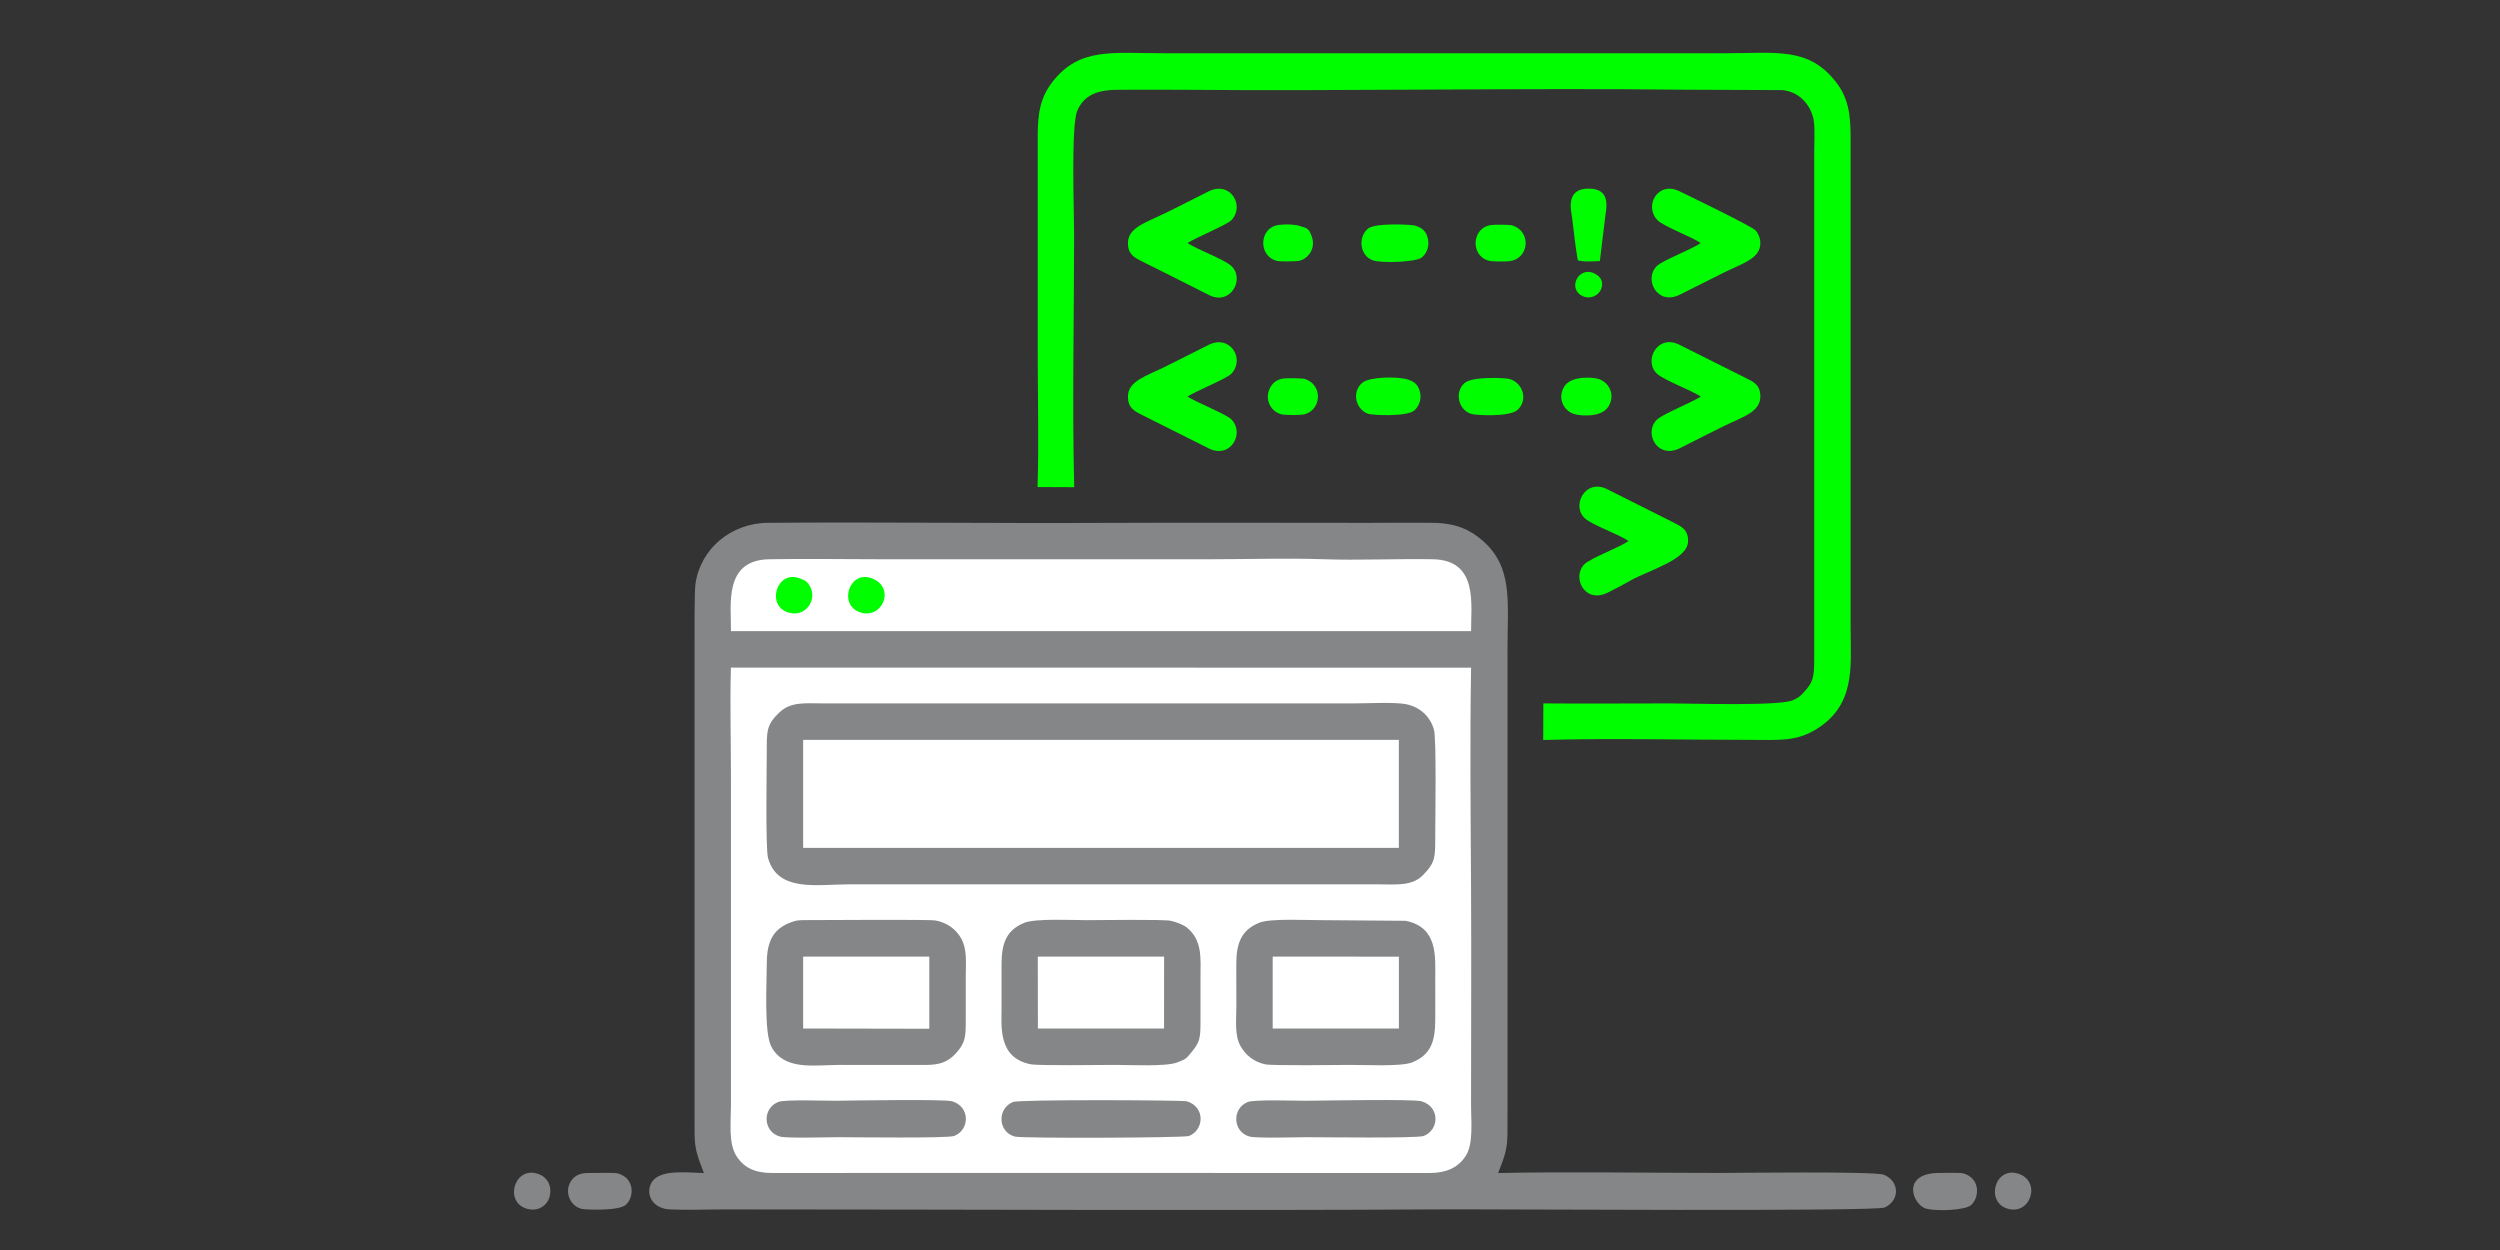 <?xml version="1.0" encoding="UTF-8"?>
<!DOCTYPE svg PUBLIC "-//W3C//DTD SVG 1.1//EN" "http://www.w3.org/Graphics/SVG/1.1/DTD/svg11.dtd">
<!-- Creator: CorelDRAW 2020 (64-Bit) -->
<svg xmlns="http://www.w3.org/2000/svg" xml:space="preserve" width="500px" height="250px" version="1.1" style="shape-rendering:geometricPrecision; text-rendering:geometricPrecision; image-rendering:optimizeQuality; fill-rule:evenodd; clip-rule:evenodd"
viewBox="0 0 50000 25000"
 xmlns:xlink="http://www.w3.org/1999/xlink"
 xmlns:xodm="http://www.corel.com/coreldraw/odm/2003">
 <rect x="0" y="0" width="50000" height="25000" fill="#333333" stroke="none"/>
 <defs>
  <style type="text/css">
   <![CDATA[
    .fil2 {fill:#00FD00}
    .fil0 {fill:#848688}
    .fil1 {fill:white}
   ]]>
  </style>
 </defs>
 <g id="Layer_x0020_1">
  <path class="fil0" d="M29962 23461c1369,-31 3026,-2 4429,-2 314,0 3110,-36 3284,35 318,130 328,512 19,656 -183,85 -7917,31 -8811,37 -4770,29 -9598,1 -14380,1 -357,0 -756,17 -1107,0 -422,-21 -509,-418 -308,-606 204,-190 677,-128 990,-121 -203,-527 -187,-531 -187,-1150l0 -3995c0,-1777 0,-3552 0,-5328 0,-244 -5,-1155 19,-1315 104,-704 714,-1211 1451,-1217 2206,-17 4444,12 6659,2 1778,-8 3551,-1 5328,-1 442,0 890,-7 1332,0 437,7 727,139 975,358 608,534 495,1214 495,2173l0 9323c0,595 18,641 -188,1150l0 0z"/>
  <path class="fil1" d="M14618 13352l14804 1c-25,1445 -9,2927 -1,4376 8,1459 0,2920 0,4379 0,303 48,748 -94,989 -158,267 -419,363 -737,363l-6570 -1c-1458,0 -2922,1 -4379,0 -730,0 -1460,0 -2190,1 -317,0 -563,-81 -728,-349 -157,-255 -104,-682 -104,-1003l0 -6569c0,-720 -21,-1471 -1,-2187l0 0z"/>
  <path class="fil0" d="M28112 14082c285,53 494,248 567,513 52,184 26,1776 26,2095 0,455 8,555 -249,816 -217,220 -542,181 -882,181l-10610 0c-621,0 -1411,161 -1603,-526 -53,-190 -26,-1773 -26,-2096 0,-442 -10,-566 250,-814 234,-224 527,-183 882,-183 354,0 708,1 1061,0l9549 0c263,0 805,-29 1035,14l0 0z"/>
  <path class="fil2" d="M30864 14800l3 -732c842,7 1687,0 2531,0 433,0 2198,58 2462,-65 91,-43 123,-61 187,-127 222,-230 238,-326 237,-707l0 -10114c0,-184 16,-453 -7,-627 -33,-250 -194,-460 -384,-556 -71,-36 -154,-59 -243,-70l-1891 -7c-3366,-39 -6746,30 -10113,1 -421,-4 -843,0 -1265,0 -352,-1 -683,59 -836,420 -126,297 -63,2006 -63,2465 0,1674 -39,3394 2,5063l-733 -3c28,-917 2,-1879 3,-2803l0 -4199c-1,-472 52,-792 297,-1104 542,-692 1193,-570 2233,-570 3733,0 7466,0 11197,0 1050,0 1686,-129 2234,570 244,312 297,631 297,1104l0 9798c0,790 117,1582 -729,2073 -382,222 -746,188 -1215,188 -1358,0 -2885,-36 -4204,2z"/>
  <polygon class="fil1" points="27977,14930 27977,16958 16063,16958 16063,14798 27978,14798 "/>
  <path class="fil1" d="M29422 12623l-14803 0c7,-526 -151,-1421 764,-1438 732,-13 1478,0 2213,0 2212,0 4424,0 6637,0 725,0 1496,-25 2212,-1 728,26 1481,-12 2213,1 919,17 757,919 764,1438z"/>
  <path class="fil0" d="M18711 18410c220,38 406,169 512,358 125,226 92,488 92,767 0,286 0,572 0,858 0,332 -2,458 -192,667 -159,174 -310,240 -624,239l-1716 -1c-509,4 -1103,114 -1356,-365 -148,-280 -92,-1258 -92,-1624 -1,-406 78,-696 445,-848 150,-62 207,-59 371,-59 332,1 2421,-17 2560,8l0 0z"/>
  <path class="fil0" d="M23418 18416c107,22 255,84 313,130 324,257 279,621 279,1011 -1,286 -1,572 0,858 1,368 -13,430 -203,657 -95,113 -92,108 -258,175 -222,90 -969,51 -1235,51 -271,0 -1542,19 -1703,-13 -655,-131 -580,-757 -580,-1141 0,-286 0,-572 0,-858 0,-418 95,-686 461,-832 220,-88 972,-51 1235,-51 268,0 1530,-19 1691,13l0 0z"/>
  <path class="fil0" d="M28113 18416c645,128 593,712 592,1141 0,286 2,572 0,858 -3,415 -91,684 -461,832 -226,91 -961,48 -1235,51 -250,2 -1559,18 -1702,-11 -221,-46 -392,-179 -498,-368 -121,-217 -81,-517 -82,-775 -1,-284 1,-572 -1,-858 -1,-415 96,-685 461,-832 226,-91 962,-49 1235,-51l1691 13 0 0z"/>
  <polygon class="fil1" points="18586,20575 16063,20570 16063,19132 18586,19132 "/>
  <polygon class="fil1" points="23281,20570 20758,20570 20756,19132 23282,19132 "/>
  <polygon class="fil1" points="27978,20571 25454,20570 25454,19132 27978,19133 "/>
  <path class="fil0" d="M19043 22026c363,108 355,569 41,693 -128,50 -2028,25 -2324,25 -208,0 -1021,25 -1161,-13 -340,-95 -359,-564 -33,-692 136,-53 940,-22 1149,-24 318,-3 2172,-36 2328,11l0 0z"/>
  <path class="fil0" d="M28433 22026c369,112 355,570 42,693 -128,50 -2029,25 -2324,25 -208,0 -1021,25 -1161,-13 -338,-94 -357,-564 -32,-692 130,-51 944,-24 1148,-24 329,-1 2163,-38 2327,11z"/>
  <path class="fil0" d="M23738 22026c371,113 346,573 42,694 -95,37 -3340,51 -3486,11 -342,-95 -351,-566 -32,-692 132,-52 3399,-37 3476,-13l0 0z"/>
  <path class="fil2" d="M23750 4861c202,132 714,319 867,450 291,249 5,807 -431,593 -295,-145 -585,-299 -885,-446 -150,-74 -291,-143 -438,-218 -171,-86 -304,-145 -304,-379 1,-306 346,-404 726,-589 297,-143 587,-298 887,-445 440,-215 727,287 458,575 -89,94 -708,347 -880,459l0 0z"/>
  <path class="fil2" d="M23750 7931c175,114 766,351 868,448 288,272 2,801 -431,595l-1324 -664c-173,-86 -304,-146 -304,-379 0,-306 358,-408 726,-588 297,-145 585,-297 888,-446 432,-213 731,281 457,575 -93,100 -705,345 -880,459l0 0z"/>
  <path class="fil2" d="M34016 7931c-200,-130 -717,-320 -867,-449 -288,-248 -12,-804 429,-592l1324 663c171,84 305,142 305,378 0,308 -347,405 -726,589 -300,146 -590,298 -887,446 -447,222 -727,-310 -455,-573 116,-113 689,-339 877,-462z"/>
  <path class="fil2" d="M34015 4861c-179,-123 -746,-336 -862,-454 -282,-286 4,-788 425,-587 116,55 1466,707 1537,791 48,57 92,147 92,250 0,308 -337,398 -726,589l-888 445c-450,222 -723,-311 -457,-574 118,-116 692,-330 879,-460z"/>
  <path class="fil2" d="M32571 10821c-201,-139 -706,-312 -867,-449 -285,-244 -9,-802 430,-593l1323 664c173,89 305,143 305,378 0,374 -784,579 -1167,798 -140,81 -291,159 -446,236 -457,225 -722,-314 -457,-574 120,-117 691,-331 879,-460z"/>
  <path class="fil2" d="M28295 4511c143,40 234,114 264,270 34,172 -39,304 -130,373 -114,88 -781,110 -956,58 -275,-82 -322,-462 -117,-637 146,-124 870,-84 939,-64z"/>
  <path class="fil2" d="M31998 5220c-80,8 -366,21 -442,-15 -49,-263 -78,-577 -114,-851 -20,-147 -137,-583 330,-582 458,0 353,392 331,578 -33,292 -73,576 -105,870z"/>
  <path class="fil2" d="M28149 7588c113,35 215,86 253,262 35,158 -41,300 -120,363 -161,127 -839,90 -916,64 -260,-90 -336,-447 -116,-625 144,-116 700,-126 899,-64l0 0z"/>
  <path class="fil2" d="M30192 7580c268,79 377,423 156,620 -161,144 -813,105 -910,81 -267,-68 -358,-437 -147,-620 164,-141 832,-102 901,-81z"/>
  <path class="fil0" d="M39272 23469c337,102 319,474 154,629 -119,113 -693,127 -893,78 -281,-68 -527,-719 260,-717 99,1 407,-11 479,10z"/>
  <path class="fil0" d="M12363 23470c346,103 314,488 153,627 -147,128 -825,97 -890,79 -271,-76 -360,-427 -147,-624 108,-99 241,-93 405,-93 100,1 406,-11 479,11l0 0z"/>
  <path class="fil2" d="M31962 7576c208,61 354,307 210,550 -133,226 -544,195 -681,157 -207,-56 -350,-308 -210,-546 135,-230 576,-192 681,-161z"/>
  <path class="fil2" d="M26088 7577c398,118 338,676 -51,717 -90,9 -336,11 -416,-10 -206,-55 -349,-307 -208,-548 47,-80 127,-152 265,-167 61,-7 364,-5 410,8z"/>
  <path class="fil2" d="M30241 4507c392,116 347,667 -50,716 -84,10 -343,11 -417,-9 -372,-99 -343,-670 58,-715 67,-7 355,-8 409,8z"/>
  <path class="fil2" d="M25992 4518c163,50 180,48 238,197 112,285 -114,497 -282,506 -92,6 -340,16 -418,-5 -374,-101 -351,-677 58,-719 126,-14 297,-12 404,21z"/>
  <path class="fil0" d="M10737 23470c226,64 303,266 257,454 -42,177 -219,316 -452,252 -459,-126 -265,-838 195,-706l0 0z"/>
  <path class="fil0" d="M40354 23470c478,141 269,834 -194,706 -454,-125 -271,-843 194,-706z"/>
  <path class="fil2" d="M15985 11564c109,40 156,58 213,160 154,269 -85,636 -436,525 -446,-142 -224,-849 223,-685l0 0z"/>
  <path class="fil2" d="M17430 11564c493,182 220,828 -223,684 -449,-146 -223,-847 223,-684z"/>
  <path class="fil2" d="M31878 5464c159,70 201,206 136,336 -55,112 -203,190 -355,125 -316,-136 -101,-603 219,-461l0 0z"/>
 </g>
</svg>
